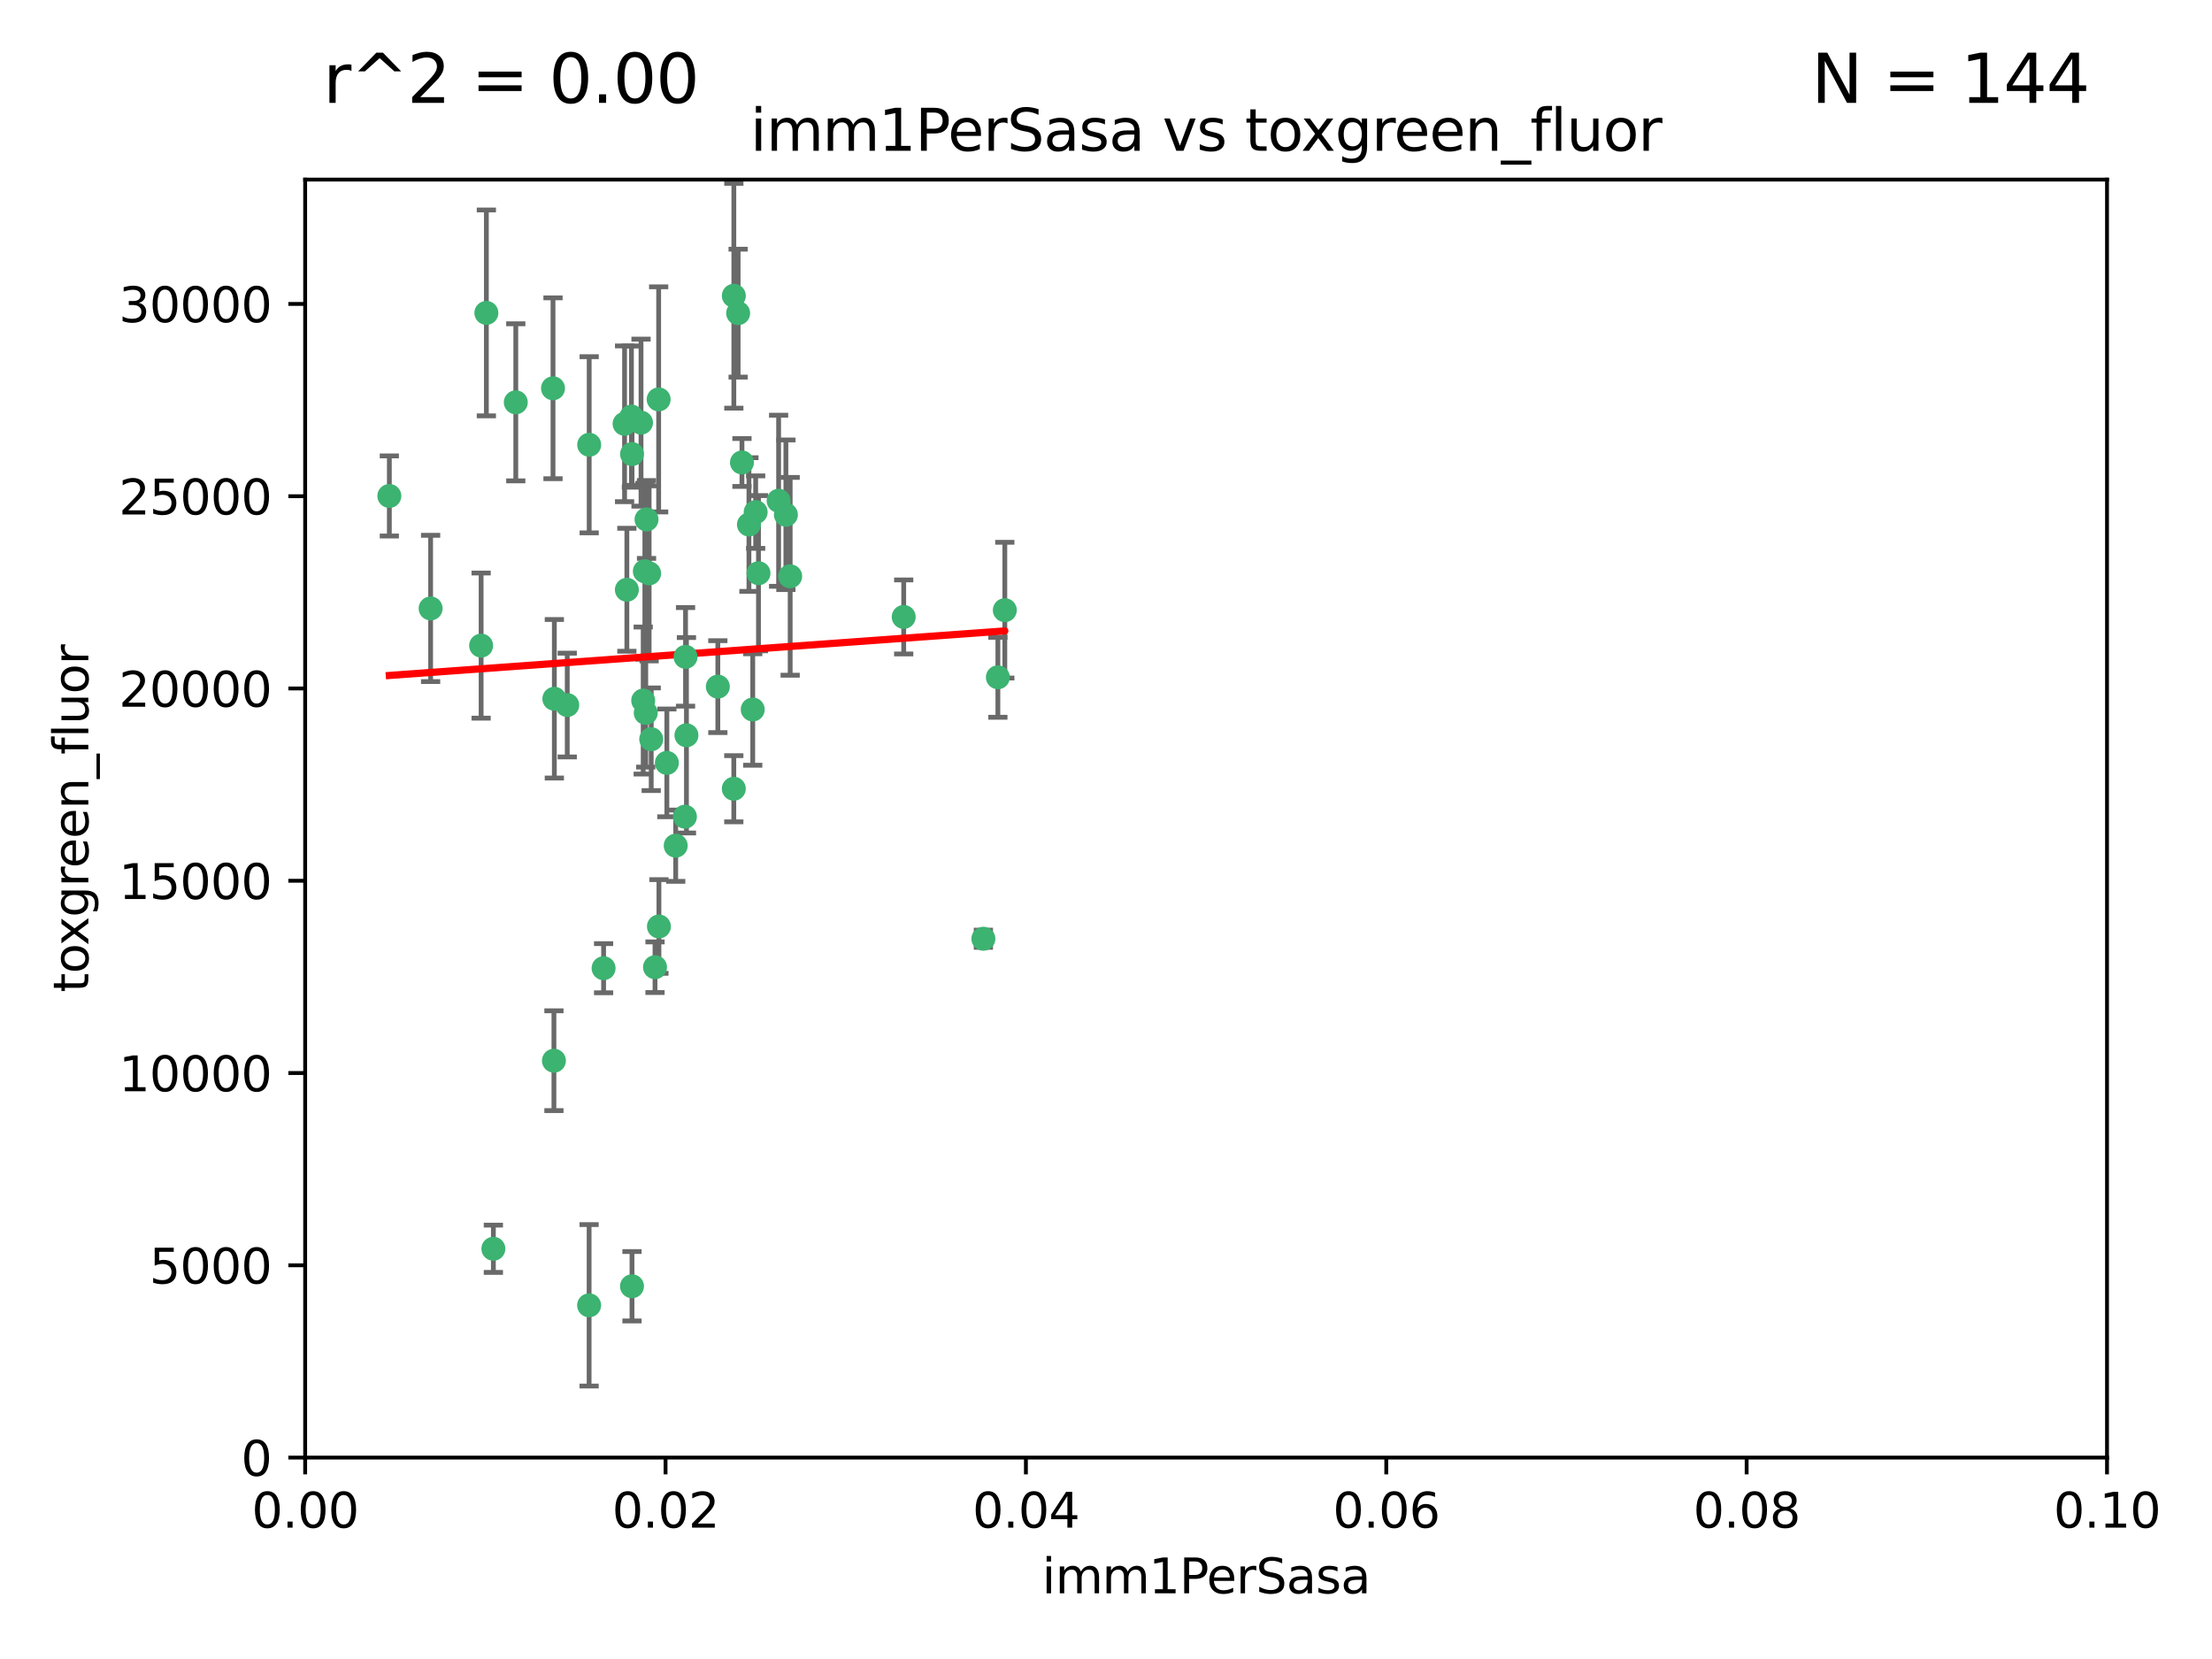 <?xml version="1.0" encoding="utf-8" standalone="no"?>
<!DOCTYPE svg PUBLIC "-//W3C//DTD SVG 1.1//EN"
  "http://www.w3.org/Graphics/SVG/1.1/DTD/svg11.dtd">
<svg xmlns:xlink="http://www.w3.org/1999/xlink" width="460.8pt" height="345.6pt" viewBox="0 0 460.8 345.6" xmlns="http://www.w3.org/2000/svg" version="1.1">
 <defs>
  <style type="text/css">*{stroke-linejoin: round; stroke-linecap: butt}</style>
 </defs>
 <g id="figure_1">
  <g id="patch_1">
   <path d="M 0 345.6 
L 460.8 345.6 
L 460.8 0 
L 0 0 
z
" style="fill: #ffffff"/>
  </g>
  <g id="axes_1">
   <g id="patch_2">
    <path d="M 63.571 303.64 
L 438.93 303.64 
L 438.93 37.411 
L 63.571 37.411 
z
" style="fill: #ffffff"/>
   </g>
   <g id="PathCollection_1">
    <defs>
     <path id="ma1005c6aa7" d="M 0 1.118 
C 0.297 1.118 0.581 1 0.791 0.791 
C 1 0.581 1.118 0.297 1.118 0 
C 1.118 -0.297 1 -0.581 0.791 -0.791 
C 0.581 -1 0.297 -1.118 0 -1.118 
C -0.297 -1.118 -0.581 -1 -0.791 -0.791 
C -1 -0.581 -1.118 -0.297 -1.118 0 
C -1.118 0.297 -1 0.581 -0.791 0.791 
C -0.581 1 -0.297 1.118 0 1.118 
z
" style="stroke: #3cb371"/>
    </defs>
    <g clip-path="url(#p6c8e6c6b0a)">
     <use xlink:href="#ma1005c6aa7" x="81.107" y="103.319" style="fill: #3cb371; stroke: #3cb371"/>
     <use xlink:href="#ma1005c6aa7" x="101.319" y="65.184" style="fill: #3cb371; stroke: #3cb371"/>
     <use xlink:href="#ma1005c6aa7" x="100.227" y="134.491" style="fill: #3cb371; stroke: #3cb371"/>
     <use xlink:href="#ma1005c6aa7" x="89.706" y="126.749" style="fill: #3cb371; stroke: #3cb371"/>
     <use xlink:href="#ma1005c6aa7" x="156.017" y="109.268" style="fill: #3cb371; stroke: #3cb371"/>
     <use xlink:href="#ma1005c6aa7" x="137.211" y="83.201" style="fill: #3cb371; stroke: #3cb371"/>
     <use xlink:href="#ma1005c6aa7" x="107.447" y="83.811" style="fill: #3cb371; stroke: #3cb371"/>
     <use xlink:href="#ma1005c6aa7" x="130.11" y="88.286" style="fill: #3cb371; stroke: #3cb371"/>
     <use xlink:href="#ma1005c6aa7" x="149.54" y="143.039" style="fill: #3cb371; stroke: #3cb371"/>
     <use xlink:href="#ma1005c6aa7" x="130.587" y="122.859" style="fill: #3cb371; stroke: #3cb371"/>
     <use xlink:href="#ma1005c6aa7" x="164.607" y="120.054" style="fill: #3cb371; stroke: #3cb371"/>
     <use xlink:href="#ma1005c6aa7" x="134.683" y="108.214" style="fill: #3cb371; stroke: #3cb371"/>
     <use xlink:href="#ma1005c6aa7" x="162.201" y="104.315" style="fill: #3cb371; stroke: #3cb371"/>
     <use xlink:href="#ma1005c6aa7" x="152.872" y="61.614" style="fill: #3cb371; stroke: #3cb371"/>
     <use xlink:href="#ma1005c6aa7" x="133.991" y="145.935" style="fill: #3cb371; stroke: #3cb371"/>
     <use xlink:href="#ma1005c6aa7" x="133.537" y="88.045" style="fill: #3cb371; stroke: #3cb371"/>
     <use xlink:href="#ma1005c6aa7" x="115.202" y="80.887" style="fill: #3cb371; stroke: #3cb371"/>
     <use xlink:href="#ma1005c6aa7" x="135.226" y="119.44" style="fill: #3cb371; stroke: #3cb371"/>
     <use xlink:href="#ma1005c6aa7" x="131.665" y="94.593" style="fill: #3cb371; stroke: #3cb371"/>
     <use xlink:href="#ma1005c6aa7" x="157.418" y="106.684" style="fill: #3cb371; stroke: #3cb371"/>
     <use xlink:href="#ma1005c6aa7" x="125.739" y="201.695" style="fill: #3cb371; stroke: #3cb371"/>
     <use xlink:href="#ma1005c6aa7" x="131.536" y="86.787" style="fill: #3cb371; stroke: #3cb371"/>
     <use xlink:href="#ma1005c6aa7" x="102.779" y="260.14" style="fill: #3cb371; stroke: #3cb371"/>
     <use xlink:href="#ma1005c6aa7" x="154.563" y="96.341" style="fill: #3cb371; stroke: #3cb371"/>
     <use xlink:href="#ma1005c6aa7" x="158.007" y="119.409" style="fill: #3cb371; stroke: #3cb371"/>
     <use xlink:href="#ma1005c6aa7" x="153.769" y="65.233" style="fill: #3cb371; stroke: #3cb371"/>
     <use xlink:href="#ma1005c6aa7" x="118.169" y="146.874" style="fill: #3cb371; stroke: #3cb371"/>
     <use xlink:href="#ma1005c6aa7" x="136.451" y="201.487" style="fill: #3cb371; stroke: #3cb371"/>
     <use xlink:href="#ma1005c6aa7" x="142.811" y="136.835" style="fill: #3cb371; stroke: #3cb371"/>
     <use xlink:href="#ma1005c6aa7" x="163.716" y="107.234" style="fill: #3cb371; stroke: #3cb371"/>
     <use xlink:href="#ma1005c6aa7" x="138.918" y="158.921" style="fill: #3cb371; stroke: #3cb371"/>
     <use xlink:href="#ma1005c6aa7" x="207.877" y="141.091" style="fill: #3cb371; stroke: #3cb371"/>
     <use xlink:href="#ma1005c6aa7" x="209.321" y="127.107" style="fill: #3cb371; stroke: #3cb371"/>
     <use xlink:href="#ma1005c6aa7" x="140.762" y="176.169" style="fill: #3cb371; stroke: #3cb371"/>
     <use xlink:href="#ma1005c6aa7" x="152.865" y="164.309" style="fill: #3cb371; stroke: #3cb371"/>
     <use xlink:href="#ma1005c6aa7" x="137.267" y="193.002" style="fill: #3cb371; stroke: #3cb371"/>
     <use xlink:href="#ma1005c6aa7" x="131.656" y="267.951" style="fill: #3cb371; stroke: #3cb371"/>
     <use xlink:href="#ma1005c6aa7" x="188.259" y="128.518" style="fill: #3cb371; stroke: #3cb371"/>
     <use xlink:href="#ma1005c6aa7" x="134.52" y="148.507" style="fill: #3cb371; stroke: #3cb371"/>
     <use xlink:href="#ma1005c6aa7" x="142.999" y="153.171" style="fill: #3cb371; stroke: #3cb371"/>
     <use xlink:href="#ma1005c6aa7" x="204.855" y="195.558" style="fill: #3cb371; stroke: #3cb371"/>
     <use xlink:href="#ma1005c6aa7" x="156.807" y="147.801" style="fill: #3cb371; stroke: #3cb371"/>
     <use xlink:href="#ma1005c6aa7" x="142.68" y="170.133" style="fill: #3cb371; stroke: #3cb371"/>
     <use xlink:href="#ma1005c6aa7" x="122.722" y="271.92" style="fill: #3cb371; stroke: #3cb371"/>
     <use xlink:href="#ma1005c6aa7" x="115.394" y="220.964" style="fill: #3cb371; stroke: #3cb371"/>
     <use xlink:href="#ma1005c6aa7" x="115.48" y="145.567" style="fill: #3cb371; stroke: #3cb371"/>
     <use xlink:href="#ma1005c6aa7" x="122.738" y="92.655" style="fill: #3cb371; stroke: #3cb371"/>
     <use xlink:href="#ma1005c6aa7" x="134.334" y="119.004" style="fill: #3cb371; stroke: #3cb371"/>
     <use xlink:href="#ma1005c6aa7" x="135.66" y="153.996" style="fill: #3cb371; stroke: #3cb371"/>
    </g>
   </g>
   <g id="matplotlib.axis_1">
    <g id="xtick_1">
     <g id="line2d_1">
      <defs>
       <path id="m9c0fabd28a" d="M 0 0 
L 0 3.5 
" style="stroke: #000000; stroke-width: 0.8"/>
      </defs>
      <g>
       <use xlink:href="#m9c0fabd28a" x="63.571" y="303.64" style="stroke: #000000; stroke-width: 0.8"/>
      </g>
     </g>
     <g id="text_1">
      <!-- 0.00 -->
      <g transform="translate(52.438 318.238)scale(0.1 -0.1)">
       <defs>
        <path id="DejaVuSans-30" d="M 2034 4250 
Q 1547 4250 1301 3770 
Q 1056 3291 1056 2328 
Q 1056 1369 1301 889 
Q 1547 409 2034 409 
Q 2525 409 2770 889 
Q 3016 1369 3016 2328 
Q 3016 3291 2770 3770 
Q 2525 4250 2034 4250 
z
M 2034 4750 
Q 2819 4750 3233 4129 
Q 3647 3509 3647 2328 
Q 3647 1150 3233 529 
Q 2819 -91 2034 -91 
Q 1250 -91 836 529 
Q 422 1150 422 2328 
Q 422 3509 836 4129 
Q 1250 4750 2034 4750 
z
" transform="scale(0.016)"/>
        <path id="DejaVuSans-2e" d="M 684 794 
L 1344 794 
L 1344 0 
L 684 0 
L 684 794 
z
" transform="scale(0.016)"/>
       </defs>
       <use xlink:href="#DejaVuSans-30"/>
       <use xlink:href="#DejaVuSans-2e" x="63.623"/>
       <use xlink:href="#DejaVuSans-30" x="95.41"/>
       <use xlink:href="#DejaVuSans-30" x="159.033"/>
      </g>
     </g>
    </g>
    <g id="xtick_2">
     <g id="line2d_2">
      <g>
       <use xlink:href="#m9c0fabd28a" x="138.643" y="303.64" style="stroke: #000000; stroke-width: 0.8"/>
      </g>
     </g>
     <g id="text_2">
      <!-- 0.02 -->
      <g transform="translate(127.51 318.238)scale(0.1 -0.1)">
       <defs>
        <path id="DejaVuSans-32" d="M 1228 531 
L 3431 531 
L 3431 0 
L 469 0 
L 469 531 
Q 828 903 1448 1529 
Q 2069 2156 2228 2338 
Q 2531 2678 2651 2914 
Q 2772 3150 2772 3378 
Q 2772 3750 2511 3984 
Q 2250 4219 1831 4219 
Q 1534 4219 1204 4116 
Q 875 4013 500 3803 
L 500 4441 
Q 881 4594 1212 4672 
Q 1544 4750 1819 4750 
Q 2544 4750 2975 4387 
Q 3406 4025 3406 3419 
Q 3406 3131 3298 2873 
Q 3191 2616 2906 2266 
Q 2828 2175 2409 1742 
Q 1991 1309 1228 531 
z
" transform="scale(0.016)"/>
       </defs>
       <use xlink:href="#DejaVuSans-30"/>
       <use xlink:href="#DejaVuSans-2e" x="63.623"/>
       <use xlink:href="#DejaVuSans-30" x="95.41"/>
       <use xlink:href="#DejaVuSans-32" x="159.033"/>
      </g>
     </g>
    </g>
    <g id="xtick_3">
     <g id="line2d_3">
      <g>
       <use xlink:href="#m9c0fabd28a" x="213.715" y="303.64" style="stroke: #000000; stroke-width: 0.8"/>
      </g>
     </g>
     <g id="text_3">
      <!-- 0.04 -->
      <g transform="translate(202.582 318.238)scale(0.1 -0.1)">
       <defs>
        <path id="DejaVuSans-34" d="M 2419 4116 
L 825 1625 
L 2419 1625 
L 2419 4116 
z
M 2253 4666 
L 3047 4666 
L 3047 1625 
L 3713 1625 
L 3713 1100 
L 3047 1100 
L 3047 0 
L 2419 0 
L 2419 1100 
L 313 1100 
L 313 1709 
L 2253 4666 
z
" transform="scale(0.016)"/>
       </defs>
       <use xlink:href="#DejaVuSans-30"/>
       <use xlink:href="#DejaVuSans-2e" x="63.623"/>
       <use xlink:href="#DejaVuSans-30" x="95.41"/>
       <use xlink:href="#DejaVuSans-34" x="159.033"/>
      </g>
     </g>
    </g>
    <g id="xtick_4">
     <g id="line2d_4">
      <g>
       <use xlink:href="#m9c0fabd28a" x="288.786" y="303.64" style="stroke: #000000; stroke-width: 0.8"/>
      </g>
     </g>
     <g id="text_4">
      <!-- 0.06 -->
      <g transform="translate(277.654 318.238)scale(0.1 -0.1)">
       <defs>
        <path id="DejaVuSans-36" d="M 2113 2584 
Q 1688 2584 1439 2293 
Q 1191 2003 1191 1497 
Q 1191 994 1439 701 
Q 1688 409 2113 409 
Q 2538 409 2786 701 
Q 3034 994 3034 1497 
Q 3034 2003 2786 2293 
Q 2538 2584 2113 2584 
z
M 3366 4563 
L 3366 3988 
Q 3128 4100 2886 4159 
Q 2644 4219 2406 4219 
Q 1781 4219 1451 3797 
Q 1122 3375 1075 2522 
Q 1259 2794 1537 2939 
Q 1816 3084 2150 3084 
Q 2853 3084 3261 2657 
Q 3669 2231 3669 1497 
Q 3669 778 3244 343 
Q 2819 -91 2113 -91 
Q 1303 -91 875 529 
Q 447 1150 447 2328 
Q 447 3434 972 4092 
Q 1497 4750 2381 4750 
Q 2619 4750 2861 4703 
Q 3103 4656 3366 4563 
z
" transform="scale(0.016)"/>
       </defs>
       <use xlink:href="#DejaVuSans-30"/>
       <use xlink:href="#DejaVuSans-2e" x="63.623"/>
       <use xlink:href="#DejaVuSans-30" x="95.41"/>
       <use xlink:href="#DejaVuSans-36" x="159.033"/>
      </g>
     </g>
    </g>
    <g id="xtick_5">
     <g id="line2d_5">
      <g>
       <use xlink:href="#m9c0fabd28a" x="363.858" y="303.64" style="stroke: #000000; stroke-width: 0.8"/>
      </g>
     </g>
     <g id="text_5">
      <!-- 0.08 -->
      <g transform="translate(352.725 318.238)scale(0.1 -0.1)">
       <defs>
        <path id="DejaVuSans-38" d="M 2034 2216 
Q 1584 2216 1326 1975 
Q 1069 1734 1069 1313 
Q 1069 891 1326 650 
Q 1584 409 2034 409 
Q 2484 409 2743 651 
Q 3003 894 3003 1313 
Q 3003 1734 2745 1975 
Q 2488 2216 2034 2216 
z
M 1403 2484 
Q 997 2584 770 2862 
Q 544 3141 544 3541 
Q 544 4100 942 4425 
Q 1341 4750 2034 4750 
Q 2731 4750 3128 4425 
Q 3525 4100 3525 3541 
Q 3525 3141 3298 2862 
Q 3072 2584 2669 2484 
Q 3125 2378 3379 2068 
Q 3634 1759 3634 1313 
Q 3634 634 3220 271 
Q 2806 -91 2034 -91 
Q 1263 -91 848 271 
Q 434 634 434 1313 
Q 434 1759 690 2068 
Q 947 2378 1403 2484 
z
M 1172 3481 
Q 1172 3119 1398 2916 
Q 1625 2713 2034 2713 
Q 2441 2713 2670 2916 
Q 2900 3119 2900 3481 
Q 2900 3844 2670 4047 
Q 2441 4250 2034 4250 
Q 1625 4250 1398 4047 
Q 1172 3844 1172 3481 
z
" transform="scale(0.016)"/>
       </defs>
       <use xlink:href="#DejaVuSans-30"/>
       <use xlink:href="#DejaVuSans-2e" x="63.623"/>
       <use xlink:href="#DejaVuSans-30" x="95.41"/>
       <use xlink:href="#DejaVuSans-38" x="159.033"/>
      </g>
     </g>
    </g>
    <g id="xtick_6">
     <g id="line2d_6">
      <g>
       <use xlink:href="#m9c0fabd28a" x="438.93" y="303.64" style="stroke: #000000; stroke-width: 0.8"/>
      </g>
     </g>
     <g id="text_6">
      <!-- 0.10 -->
      <g transform="translate(427.797 318.238)scale(0.1 -0.1)">
       <defs>
        <path id="DejaVuSans-31" d="M 794 531 
L 1825 531 
L 1825 4091 
L 703 3866 
L 703 4441 
L 1819 4666 
L 2450 4666 
L 2450 531 
L 3481 531 
L 3481 0 
L 794 0 
L 794 531 
z
" transform="scale(0.016)"/>
       </defs>
       <use xlink:href="#DejaVuSans-30"/>
       <use xlink:href="#DejaVuSans-2e" x="63.623"/>
       <use xlink:href="#DejaVuSans-31" x="95.41"/>
       <use xlink:href="#DejaVuSans-30" x="159.033"/>
      </g>
     </g>
    </g>
    <g id="text_7">
     <!-- imm1PerSasa -->
     <g transform="translate(217.067 331.917)scale(0.1 -0.1)">
      <defs>
       <path id="DejaVuSans-69" d="M 603 3500 
L 1178 3500 
L 1178 0 
L 603 0 
L 603 3500 
z
M 603 4863 
L 1178 4863 
L 1178 4134 
L 603 4134 
L 603 4863 
z
" transform="scale(0.016)"/>
       <path id="DejaVuSans-6d" d="M 3328 2828 
Q 3544 3216 3844 3400 
Q 4144 3584 4550 3584 
Q 5097 3584 5394 3201 
Q 5691 2819 5691 2113 
L 5691 0 
L 5113 0 
L 5113 2094 
Q 5113 2597 4934 2840 
Q 4756 3084 4391 3084 
Q 3944 3084 3684 2787 
Q 3425 2491 3425 1978 
L 3425 0 
L 2847 0 
L 2847 2094 
Q 2847 2600 2669 2842 
Q 2491 3084 2119 3084 
Q 1678 3084 1418 2786 
Q 1159 2488 1159 1978 
L 1159 0 
L 581 0 
L 581 3500 
L 1159 3500 
L 1159 2956 
Q 1356 3278 1631 3431 
Q 1906 3584 2284 3584 
Q 2666 3584 2933 3390 
Q 3200 3197 3328 2828 
z
" transform="scale(0.016)"/>
       <path id="DejaVuSans-50" d="M 1259 4147 
L 1259 2394 
L 2053 2394 
Q 2494 2394 2734 2622 
Q 2975 2850 2975 3272 
Q 2975 3691 2734 3919 
Q 2494 4147 2053 4147 
L 1259 4147 
z
M 628 4666 
L 2053 4666 
Q 2838 4666 3239 4311 
Q 3641 3956 3641 3272 
Q 3641 2581 3239 2228 
Q 2838 1875 2053 1875 
L 1259 1875 
L 1259 0 
L 628 0 
L 628 4666 
z
" transform="scale(0.016)"/>
       <path id="DejaVuSans-65" d="M 3597 1894 
L 3597 1613 
L 953 1613 
Q 991 1019 1311 708 
Q 1631 397 2203 397 
Q 2534 397 2845 478 
Q 3156 559 3463 722 
L 3463 178 
Q 3153 47 2828 -22 
Q 2503 -91 2169 -91 
Q 1331 -91 842 396 
Q 353 884 353 1716 
Q 353 2575 817 3079 
Q 1281 3584 2069 3584 
Q 2775 3584 3186 3129 
Q 3597 2675 3597 1894 
z
M 3022 2063 
Q 3016 2534 2758 2815 
Q 2500 3097 2075 3097 
Q 1594 3097 1305 2825 
Q 1016 2553 972 2059 
L 3022 2063 
z
" transform="scale(0.016)"/>
       <path id="DejaVuSans-72" d="M 2631 2963 
Q 2534 3019 2420 3045 
Q 2306 3072 2169 3072 
Q 1681 3072 1420 2755 
Q 1159 2438 1159 1844 
L 1159 0 
L 581 0 
L 581 3500 
L 1159 3500 
L 1159 2956 
Q 1341 3275 1631 3429 
Q 1922 3584 2338 3584 
Q 2397 3584 2469 3576 
Q 2541 3569 2628 3553 
L 2631 2963 
z
" transform="scale(0.016)"/>
       <path id="DejaVuSans-53" d="M 3425 4513 
L 3425 3897 
Q 3066 4069 2747 4153 
Q 2428 4238 2131 4238 
Q 1616 4238 1336 4038 
Q 1056 3838 1056 3469 
Q 1056 3159 1242 3001 
Q 1428 2844 1947 2747 
L 2328 2669 
Q 3034 2534 3370 2195 
Q 3706 1856 3706 1288 
Q 3706 609 3251 259 
Q 2797 -91 1919 -91 
Q 1588 -91 1214 -16 
Q 841 59 441 206 
L 441 856 
Q 825 641 1194 531 
Q 1563 422 1919 422 
Q 2459 422 2753 634 
Q 3047 847 3047 1241 
Q 3047 1584 2836 1778 
Q 2625 1972 2144 2069 
L 1759 2144 
Q 1053 2284 737 2584 
Q 422 2884 422 3419 
Q 422 4038 858 4394 
Q 1294 4750 2059 4750 
Q 2388 4750 2728 4690 
Q 3069 4631 3425 4513 
z
" transform="scale(0.016)"/>
       <path id="DejaVuSans-61" d="M 2194 1759 
Q 1497 1759 1228 1600 
Q 959 1441 959 1056 
Q 959 750 1161 570 
Q 1363 391 1709 391 
Q 2188 391 2477 730 
Q 2766 1069 2766 1631 
L 2766 1759 
L 2194 1759 
z
M 3341 1997 
L 3341 0 
L 2766 0 
L 2766 531 
Q 2569 213 2275 61 
Q 1981 -91 1556 -91 
Q 1019 -91 701 211 
Q 384 513 384 1019 
Q 384 1609 779 1909 
Q 1175 2209 1959 2209 
L 2766 2209 
L 2766 2266 
Q 2766 2663 2505 2880 
Q 2244 3097 1772 3097 
Q 1472 3097 1187 3025 
Q 903 2953 641 2809 
L 641 3341 
Q 956 3463 1253 3523 
Q 1550 3584 1831 3584 
Q 2591 3584 2966 3190 
Q 3341 2797 3341 1997 
z
" transform="scale(0.016)"/>
       <path id="DejaVuSans-73" d="M 2834 3397 
L 2834 2853 
Q 2591 2978 2328 3040 
Q 2066 3103 1784 3103 
Q 1356 3103 1142 2972 
Q 928 2841 928 2578 
Q 928 2378 1081 2264 
Q 1234 2150 1697 2047 
L 1894 2003 
Q 2506 1872 2764 1633 
Q 3022 1394 3022 966 
Q 3022 478 2636 193 
Q 2250 -91 1575 -91 
Q 1294 -91 989 -36 
Q 684 19 347 128 
L 347 722 
Q 666 556 975 473 
Q 1284 391 1588 391 
Q 1994 391 2212 530 
Q 2431 669 2431 922 
Q 2431 1156 2273 1281 
Q 2116 1406 1581 1522 
L 1381 1569 
Q 847 1681 609 1914 
Q 372 2147 372 2553 
Q 372 3047 722 3315 
Q 1072 3584 1716 3584 
Q 2034 3584 2315 3537 
Q 2597 3491 2834 3397 
z
" transform="scale(0.016)"/>
      </defs>
      <use xlink:href="#DejaVuSans-69"/>
      <use xlink:href="#DejaVuSans-6d" x="27.783"/>
      <use xlink:href="#DejaVuSans-6d" x="125.195"/>
      <use xlink:href="#DejaVuSans-31" x="222.607"/>
      <use xlink:href="#DejaVuSans-50" x="286.23"/>
      <use xlink:href="#DejaVuSans-65" x="342.908"/>
      <use xlink:href="#DejaVuSans-72" x="404.432"/>
      <use xlink:href="#DejaVuSans-53" x="445.545"/>
      <use xlink:href="#DejaVuSans-61" x="509.021"/>
      <use xlink:href="#DejaVuSans-73" x="570.301"/>
      <use xlink:href="#DejaVuSans-61" x="622.4"/>
     </g>
    </g>
   </g>
   <g id="matplotlib.axis_2">
    <g id="ytick_1">
     <g id="line2d_7">
      <defs>
       <path id="m3f81f004b2" d="M 0 0 
L -3.5 0 
" style="stroke: #000000; stroke-width: 0.8"/>
      </defs>
      <g>
       <use xlink:href="#m3f81f004b2" x="63.571" y="303.64" style="stroke: #000000; stroke-width: 0.8"/>
      </g>
     </g>
     <g id="text_8">
      <!-- 0 -->
      <g transform="translate(50.209 307.439)scale(0.1 -0.1)">
       <use xlink:href="#DejaVuSans-30"/>
      </g>
     </g>
    </g>
    <g id="ytick_2">
     <g id="line2d_8">
      <g>
       <use xlink:href="#m3f81f004b2" x="63.571" y="263.586" style="stroke: #000000; stroke-width: 0.8"/>
      </g>
     </g>
     <g id="text_9">
      <!-- 5000 -->
      <g transform="translate(31.121 267.385)scale(0.1 -0.1)">
       <defs>
        <path id="DejaVuSans-35" d="M 691 4666 
L 3169 4666 
L 3169 4134 
L 1269 4134 
L 1269 2991 
Q 1406 3038 1543 3061 
Q 1681 3084 1819 3084 
Q 2600 3084 3056 2656 
Q 3513 2228 3513 1497 
Q 3513 744 3044 326 
Q 2575 -91 1722 -91 
Q 1428 -91 1123 -41 
Q 819 9 494 109 
L 494 744 
Q 775 591 1075 516 
Q 1375 441 1709 441 
Q 2250 441 2565 725 
Q 2881 1009 2881 1497 
Q 2881 1984 2565 2268 
Q 2250 2553 1709 2553 
Q 1456 2553 1204 2497 
Q 953 2441 691 2322 
L 691 4666 
z
" transform="scale(0.016)"/>
       </defs>
       <use xlink:href="#DejaVuSans-35"/>
       <use xlink:href="#DejaVuSans-30" x="63.623"/>
       <use xlink:href="#DejaVuSans-30" x="127.246"/>
       <use xlink:href="#DejaVuSans-30" x="190.869"/>
      </g>
     </g>
    </g>
    <g id="ytick_3">
     <g id="line2d_9">
      <g>
       <use xlink:href="#m3f81f004b2" x="63.571" y="223.532" style="stroke: #000000; stroke-width: 0.8"/>
      </g>
     </g>
     <g id="text_10">
      <!-- 10000 -->
      <g transform="translate(24.759 227.331)scale(0.1 -0.1)">
       <use xlink:href="#DejaVuSans-31"/>
       <use xlink:href="#DejaVuSans-30" x="63.623"/>
       <use xlink:href="#DejaVuSans-30" x="127.246"/>
       <use xlink:href="#DejaVuSans-30" x="190.869"/>
       <use xlink:href="#DejaVuSans-30" x="254.492"/>
      </g>
     </g>
    </g>
    <g id="ytick_4">
     <g id="line2d_10">
      <g>
       <use xlink:href="#m3f81f004b2" x="63.571" y="183.478" style="stroke: #000000; stroke-width: 0.8"/>
      </g>
     </g>
     <g id="text_11">
      <!-- 15000 -->
      <g transform="translate(24.759 187.278)scale(0.1 -0.1)">
       <use xlink:href="#DejaVuSans-31"/>
       <use xlink:href="#DejaVuSans-35" x="63.623"/>
       <use xlink:href="#DejaVuSans-30" x="127.246"/>
       <use xlink:href="#DejaVuSans-30" x="190.869"/>
       <use xlink:href="#DejaVuSans-30" x="254.492"/>
      </g>
     </g>
    </g>
    <g id="ytick_5">
     <g id="line2d_11">
      <g>
       <use xlink:href="#m3f81f004b2" x="63.571" y="143.424" style="stroke: #000000; stroke-width: 0.8"/>
      </g>
     </g>
     <g id="text_12">
      <!-- 20000 -->
      <g transform="translate(24.759 147.224)scale(0.1 -0.1)">
       <use xlink:href="#DejaVuSans-32"/>
       <use xlink:href="#DejaVuSans-30" x="63.623"/>
       <use xlink:href="#DejaVuSans-30" x="127.246"/>
       <use xlink:href="#DejaVuSans-30" x="190.869"/>
       <use xlink:href="#DejaVuSans-30" x="254.492"/>
      </g>
     </g>
    </g>
    <g id="ytick_6">
     <g id="line2d_12">
      <g>
       <use xlink:href="#m3f81f004b2" x="63.571" y="103.371" style="stroke: #000000; stroke-width: 0.8"/>
      </g>
     </g>
     <g id="text_13">
      <!-- 25000 -->
      <g transform="translate(24.759 107.17)scale(0.1 -0.1)">
       <use xlink:href="#DejaVuSans-32"/>
       <use xlink:href="#DejaVuSans-35" x="63.623"/>
       <use xlink:href="#DejaVuSans-30" x="127.246"/>
       <use xlink:href="#DejaVuSans-30" x="190.869"/>
       <use xlink:href="#DejaVuSans-30" x="254.492"/>
      </g>
     </g>
    </g>
    <g id="ytick_7">
     <g id="line2d_13">
      <g>
       <use xlink:href="#m3f81f004b2" x="63.571" y="63.317" style="stroke: #000000; stroke-width: 0.8"/>
      </g>
     </g>
     <g id="text_14">
      <!-- 30000 -->
      <g transform="translate(24.759 67.116)scale(0.1 -0.1)">
       <defs>
        <path id="DejaVuSans-33" d="M 2597 2516 
Q 3050 2419 3304 2112 
Q 3559 1806 3559 1356 
Q 3559 666 3084 287 
Q 2609 -91 1734 -91 
Q 1441 -91 1130 -33 
Q 819 25 488 141 
L 488 750 
Q 750 597 1062 519 
Q 1375 441 1716 441 
Q 2309 441 2620 675 
Q 2931 909 2931 1356 
Q 2931 1769 2642 2001 
Q 2353 2234 1838 2234 
L 1294 2234 
L 1294 2753 
L 1863 2753 
Q 2328 2753 2575 2939 
Q 2822 3125 2822 3475 
Q 2822 3834 2567 4026 
Q 2313 4219 1838 4219 
Q 1578 4219 1281 4162 
Q 984 4106 628 3988 
L 628 4550 
Q 988 4650 1302 4700 
Q 1616 4750 1894 4750 
Q 2613 4750 3031 4423 
Q 3450 4097 3450 3541 
Q 3450 3153 3228 2886 
Q 3006 2619 2597 2516 
z
" transform="scale(0.016)"/>
       </defs>
       <use xlink:href="#DejaVuSans-33"/>
       <use xlink:href="#DejaVuSans-30" x="63.623"/>
       <use xlink:href="#DejaVuSans-30" x="127.246"/>
       <use xlink:href="#DejaVuSans-30" x="190.869"/>
       <use xlink:href="#DejaVuSans-30" x="254.492"/>
      </g>
     </g>
    </g>
    <g id="text_15">
     <!-- toxgreen_fluor -->
     <g transform="translate(18.401 206.72)rotate(-90)scale(0.1 -0.1)">
      <defs>
       <path id="DejaVuSans-74" d="M 1172 4494 
L 1172 3500 
L 2356 3500 
L 2356 3053 
L 1172 3053 
L 1172 1153 
Q 1172 725 1289 603 
Q 1406 481 1766 481 
L 2356 481 
L 2356 0 
L 1766 0 
Q 1100 0 847 248 
Q 594 497 594 1153 
L 594 3053 
L 172 3053 
L 172 3500 
L 594 3500 
L 594 4494 
L 1172 4494 
z
" transform="scale(0.016)"/>
       <path id="DejaVuSans-6f" d="M 1959 3097 
Q 1497 3097 1228 2736 
Q 959 2375 959 1747 
Q 959 1119 1226 758 
Q 1494 397 1959 397 
Q 2419 397 2687 759 
Q 2956 1122 2956 1747 
Q 2956 2369 2687 2733 
Q 2419 3097 1959 3097 
z
M 1959 3584 
Q 2709 3584 3137 3096 
Q 3566 2609 3566 1747 
Q 3566 888 3137 398 
Q 2709 -91 1959 -91 
Q 1206 -91 779 398 
Q 353 888 353 1747 
Q 353 2609 779 3096 
Q 1206 3584 1959 3584 
z
" transform="scale(0.016)"/>
       <path id="DejaVuSans-78" d="M 3513 3500 
L 2247 1797 
L 3578 0 
L 2900 0 
L 1881 1375 
L 863 0 
L 184 0 
L 1544 1831 
L 300 3500 
L 978 3500 
L 1906 2253 
L 2834 3500 
L 3513 3500 
z
" transform="scale(0.016)"/>
       <path id="DejaVuSans-67" d="M 2906 1791 
Q 2906 2416 2648 2759 
Q 2391 3103 1925 3103 
Q 1463 3103 1205 2759 
Q 947 2416 947 1791 
Q 947 1169 1205 825 
Q 1463 481 1925 481 
Q 2391 481 2648 825 
Q 2906 1169 2906 1791 
z
M 3481 434 
Q 3481 -459 3084 -895 
Q 2688 -1331 1869 -1331 
Q 1566 -1331 1297 -1286 
Q 1028 -1241 775 -1147 
L 775 -588 
Q 1028 -725 1275 -790 
Q 1522 -856 1778 -856 
Q 2344 -856 2625 -561 
Q 2906 -266 2906 331 
L 2906 616 
Q 2728 306 2450 153 
Q 2172 0 1784 0 
Q 1141 0 747 490 
Q 353 981 353 1791 
Q 353 2603 747 3093 
Q 1141 3584 1784 3584 
Q 2172 3584 2450 3431 
Q 2728 3278 2906 2969 
L 2906 3500 
L 3481 3500 
L 3481 434 
z
" transform="scale(0.016)"/>
       <path id="DejaVuSans-6e" d="M 3513 2113 
L 3513 0 
L 2938 0 
L 2938 2094 
Q 2938 2591 2744 2837 
Q 2550 3084 2163 3084 
Q 1697 3084 1428 2787 
Q 1159 2491 1159 1978 
L 1159 0 
L 581 0 
L 581 3500 
L 1159 3500 
L 1159 2956 
Q 1366 3272 1645 3428 
Q 1925 3584 2291 3584 
Q 2894 3584 3203 3211 
Q 3513 2838 3513 2113 
z
" transform="scale(0.016)"/>
       <path id="DejaVuSans-5f" d="M 3263 -1063 
L 3263 -1509 
L -63 -1509 
L -63 -1063 
L 3263 -1063 
z
" transform="scale(0.016)"/>
       <path id="DejaVuSans-66" d="M 2375 4863 
L 2375 4384 
L 1825 4384 
Q 1516 4384 1395 4259 
Q 1275 4134 1275 3809 
L 1275 3500 
L 2222 3500 
L 2222 3053 
L 1275 3053 
L 1275 0 
L 697 0 
L 697 3053 
L 147 3053 
L 147 3500 
L 697 3500 
L 697 3744 
Q 697 4328 969 4595 
Q 1241 4863 1831 4863 
L 2375 4863 
z
" transform="scale(0.016)"/>
       <path id="DejaVuSans-6c" d="M 603 4863 
L 1178 4863 
L 1178 0 
L 603 0 
L 603 4863 
z
" transform="scale(0.016)"/>
       <path id="DejaVuSans-75" d="M 544 1381 
L 544 3500 
L 1119 3500 
L 1119 1403 
Q 1119 906 1312 657 
Q 1506 409 1894 409 
Q 2359 409 2629 706 
Q 2900 1003 2900 1516 
L 2900 3500 
L 3475 3500 
L 3475 0 
L 2900 0 
L 2900 538 
Q 2691 219 2414 64 
Q 2138 -91 1772 -91 
Q 1169 -91 856 284 
Q 544 659 544 1381 
z
M 1991 3584 
L 1991 3584 
z
" transform="scale(0.016)"/>
      </defs>
      <use xlink:href="#DejaVuSans-74"/>
      <use xlink:href="#DejaVuSans-6f" x="39.209"/>
      <use xlink:href="#DejaVuSans-78" x="97.266"/>
      <use xlink:href="#DejaVuSans-67" x="156.445"/>
      <use xlink:href="#DejaVuSans-72" x="219.922"/>
      <use xlink:href="#DejaVuSans-65" x="258.785"/>
      <use xlink:href="#DejaVuSans-65" x="320.309"/>
      <use xlink:href="#DejaVuSans-6e" x="381.832"/>
      <use xlink:href="#DejaVuSans-5f" x="445.211"/>
      <use xlink:href="#DejaVuSans-66" x="495.211"/>
      <use xlink:href="#DejaVuSans-6c" x="530.416"/>
      <use xlink:href="#DejaVuSans-75" x="558.199"/>
      <use xlink:href="#DejaVuSans-6f" x="621.578"/>
      <use xlink:href="#DejaVuSans-72" x="682.76"/>
     </g>
    </g>
   </g>
   <g id="LineCollection_1">
    <path d="M 81.107 111.662 
L 81.107 94.976 
" clip-path="url(#p6c8e6c6b0a)" style="fill: none; stroke: #696969"/>
    <path d="M 101.319 86.629 
L 101.319 43.739 
" clip-path="url(#p6c8e6c6b0a)" style="fill: none; stroke: #696969"/>
    <path d="M 100.227 149.606 
L 100.227 119.375 
" clip-path="url(#p6c8e6c6b0a)" style="fill: none; stroke: #696969"/>
    <path d="M 89.706 141.983 
L 89.706 111.515 
" clip-path="url(#p6c8e6c6b0a)" style="fill: none; stroke: #696969"/>
    <path d="M 156.017 123.191 
L 156.017 95.346 
" clip-path="url(#p6c8e6c6b0a)" style="fill: none; stroke: #696969"/>
    <path d="M 137.211 106.648 
L 137.211 59.753 
" clip-path="url(#p6c8e6c6b0a)" style="fill: none; stroke: #696969"/>
    <path d="M 107.447 100.173 
L 107.447 67.45 
" clip-path="url(#p6c8e6c6b0a)" style="fill: none; stroke: #696969"/>
    <path d="M 130.11 104.51 
L 130.11 72.063 
" clip-path="url(#p6c8e6c6b0a)" style="fill: none; stroke: #696969"/>
    <path d="M 149.54 152.61 
L 149.54 133.468 
" clip-path="url(#p6c8e6c6b0a)" style="fill: none; stroke: #696969"/>
    <path d="M 130.587 135.667 
L 130.587 110.051 
" clip-path="url(#p6c8e6c6b0a)" style="fill: none; stroke: #696969"/>
    <path d="M 164.607 140.659 
L 164.607 99.45 
" clip-path="url(#p6c8e6c6b0a)" style="fill: none; stroke: #696969"/>
    <path d="M 134.683 116.326 
L 134.683 100.101 
" clip-path="url(#p6c8e6c6b0a)" style="fill: none; stroke: #696969"/>
    <path d="M 162.201 122.133 
L 162.201 86.497 
" clip-path="url(#p6c8e6c6b0a)" style="fill: none; stroke: #696969"/>
    <path d="M 152.872 85.029 
L 152.872 38.199 
" clip-path="url(#p6c8e6c6b0a)" style="fill: none; stroke: #696969"/>
    <path d="M 133.991 161.248 
L 133.991 130.622 
" clip-path="url(#p6c8e6c6b0a)" style="fill: none; stroke: #696969"/>
    <path d="M 133.537 105.444 
L 133.537 70.646 
" clip-path="url(#p6c8e6c6b0a)" style="fill: none; stroke: #696969"/>
    <path d="M 115.202 99.727 
L 115.202 62.047 
" clip-path="url(#p6c8e6c6b0a)" style="fill: none; stroke: #696969"/>
    <path d="M 135.226 137.675 
L 135.226 101.206 
" clip-path="url(#p6c8e6c6b0a)" style="fill: none; stroke: #696969"/>
    <path d="M 131.665 101.108 
L 131.665 88.078 
" clip-path="url(#p6c8e6c6b0a)" style="fill: none; stroke: #696969"/>
    <path d="M 157.418 114.235 
L 157.418 99.134 
" clip-path="url(#p6c8e6c6b0a)" style="fill: none; stroke: #696969"/>
    <path d="M 125.739 206.809 
L 125.739 196.58 
" clip-path="url(#p6c8e6c6b0a)" style="fill: none; stroke: #696969"/>
    <path d="M 131.536 101.495 
L 131.536 72.08 
" clip-path="url(#p6c8e6c6b0a)" style="fill: none; stroke: #696969"/>
    <path d="M 102.779 265.065 
L 102.779 255.214 
" clip-path="url(#p6c8e6c6b0a)" style="fill: none; stroke: #696969"/>
    <path d="M 154.563 101.329 
L 154.563 91.353 
" clip-path="url(#p6c8e6c6b0a)" style="fill: none; stroke: #696969"/>
    <path d="M 158.007 135.574 
L 158.007 103.243 
" clip-path="url(#p6c8e6c6b0a)" style="fill: none; stroke: #696969"/>
    <path d="M 153.769 78.556 
L 153.769 51.911 
" clip-path="url(#p6c8e6c6b0a)" style="fill: none; stroke: #696969"/>
    <path d="M 118.169 157.684 
L 118.169 136.065 
" clip-path="url(#p6c8e6c6b0a)" style="fill: none; stroke: #696969"/>
    <path d="M 136.451 206.761 
L 136.451 196.213 
" clip-path="url(#p6c8e6c6b0a)" style="fill: none; stroke: #696969"/>
    <path d="M 142.811 147.104 
L 142.811 126.566 
" clip-path="url(#p6c8e6c6b0a)" style="fill: none; stroke: #696969"/>
    <path d="M 163.716 122.819 
L 163.716 91.649 
" clip-path="url(#p6c8e6c6b0a)" style="fill: none; stroke: #696969"/>
    <path d="M 138.918 170.147 
L 138.918 147.694 
" clip-path="url(#p6c8e6c6b0a)" style="fill: none; stroke: #696969"/>
    <path d="M 207.877 149.421 
L 207.877 132.76 
" clip-path="url(#p6c8e6c6b0a)" style="fill: none; stroke: #696969"/>
    <path d="M 209.321 141.248 
L 209.321 112.967 
" clip-path="url(#p6c8e6c6b0a)" style="fill: none; stroke: #696969"/>
    <path d="M 140.762 183.597 
L 140.762 168.741 
" clip-path="url(#p6c8e6c6b0a)" style="fill: none; stroke: #696969"/>
    <path d="M 152.865 171.2 
L 152.865 157.418 
" clip-path="url(#p6c8e6c6b0a)" style="fill: none; stroke: #696969"/>
    <path d="M 137.267 202.754 
L 137.267 183.249 
" clip-path="url(#p6c8e6c6b0a)" style="fill: none; stroke: #696969"/>
    <path d="M 131.656 275.179 
L 131.656 260.723 
" clip-path="url(#p6c8e6c6b0a)" style="fill: none; stroke: #696969"/>
    <path d="M 188.259 136.228 
L 188.259 120.808 
" clip-path="url(#p6c8e6c6b0a)" style="fill: none; stroke: #696969"/>
    <path d="M 134.52 159.798 
L 134.52 137.216 
" clip-path="url(#p6c8e6c6b0a)" style="fill: none; stroke: #696969"/>
    <path d="M 142.999 173.526 
L 142.999 132.815 
" clip-path="url(#p6c8e6c6b0a)" style="fill: none; stroke: #696969"/>
    <path d="M 204.855 197.349 
L 204.855 193.767 
" clip-path="url(#p6c8e6c6b0a)" style="fill: none; stroke: #696969"/>
    <path d="M 156.807 159.413 
L 156.807 136.19 
" clip-path="url(#p6c8e6c6b0a)" style="fill: none; stroke: #696969"/>
    <path d="M 142.68 170.88 
L 142.68 169.387 
" clip-path="url(#p6c8e6c6b0a)" style="fill: none; stroke: #696969"/>
    <path d="M 122.722 288.737 
L 122.722 255.103 
" clip-path="url(#p6c8e6c6b0a)" style="fill: none; stroke: #696969"/>
    <path d="M 115.394 231.359 
L 115.394 210.569 
" clip-path="url(#p6c8e6c6b0a)" style="fill: none; stroke: #696969"/>
    <path d="M 115.48 162.081 
L 115.48 129.053 
" clip-path="url(#p6c8e6c6b0a)" style="fill: none; stroke: #696969"/>
    <path d="M 122.738 111.003 
L 122.738 74.306 
" clip-path="url(#p6c8e6c6b0a)" style="fill: none; stroke: #696969"/>
    <path d="M 134.334 137.321 
L 134.334 100.688 
" clip-path="url(#p6c8e6c6b0a)" style="fill: none; stroke: #696969"/>
    <path d="M 135.66 164.686 
L 135.66 143.305 
" clip-path="url(#p6c8e6c6b0a)" style="fill: none; stroke: #696969"/>
   </g>
   <g id="line2d_14">
    <defs>
     <path id="mdd98a915f2" d="M 2 0 
L -2 -0 
" style="stroke: #696969"/>
    </defs>
    <g clip-path="url(#p6c8e6c6b0a)">
     <use xlink:href="#mdd98a915f2" x="81.107" y="111.662" style="fill: #696969; stroke: #696969"/>
     <use xlink:href="#mdd98a915f2" x="101.319" y="86.629" style="fill: #696969; stroke: #696969"/>
     <use xlink:href="#mdd98a915f2" x="100.227" y="149.606" style="fill: #696969; stroke: #696969"/>
     <use xlink:href="#mdd98a915f2" x="89.706" y="141.983" style="fill: #696969; stroke: #696969"/>
     <use xlink:href="#mdd98a915f2" x="156.017" y="123.191" style="fill: #696969; stroke: #696969"/>
     <use xlink:href="#mdd98a915f2" x="137.211" y="106.648" style="fill: #696969; stroke: #696969"/>
     <use xlink:href="#mdd98a915f2" x="107.447" y="100.173" style="fill: #696969; stroke: #696969"/>
     <use xlink:href="#mdd98a915f2" x="130.11" y="104.51" style="fill: #696969; stroke: #696969"/>
     <use xlink:href="#mdd98a915f2" x="149.54" y="152.61" style="fill: #696969; stroke: #696969"/>
     <use xlink:href="#mdd98a915f2" x="130.587" y="135.667" style="fill: #696969; stroke: #696969"/>
     <use xlink:href="#mdd98a915f2" x="164.607" y="140.659" style="fill: #696969; stroke: #696969"/>
     <use xlink:href="#mdd98a915f2" x="134.683" y="116.326" style="fill: #696969; stroke: #696969"/>
     <use xlink:href="#mdd98a915f2" x="162.201" y="122.133" style="fill: #696969; stroke: #696969"/>
     <use xlink:href="#mdd98a915f2" x="152.872" y="85.029" style="fill: #696969; stroke: #696969"/>
     <use xlink:href="#mdd98a915f2" x="133.991" y="161.248" style="fill: #696969; stroke: #696969"/>
     <use xlink:href="#mdd98a915f2" x="133.537" y="105.444" style="fill: #696969; stroke: #696969"/>
     <use xlink:href="#mdd98a915f2" x="115.202" y="99.727" style="fill: #696969; stroke: #696969"/>
     <use xlink:href="#mdd98a915f2" x="135.226" y="137.675" style="fill: #696969; stroke: #696969"/>
     <use xlink:href="#mdd98a915f2" x="131.665" y="101.108" style="fill: #696969; stroke: #696969"/>
     <use xlink:href="#mdd98a915f2" x="157.418" y="114.235" style="fill: #696969; stroke: #696969"/>
     <use xlink:href="#mdd98a915f2" x="125.739" y="206.809" style="fill: #696969; stroke: #696969"/>
     <use xlink:href="#mdd98a915f2" x="131.536" y="101.495" style="fill: #696969; stroke: #696969"/>
     <use xlink:href="#mdd98a915f2" x="102.779" y="265.065" style="fill: #696969; stroke: #696969"/>
     <use xlink:href="#mdd98a915f2" x="154.563" y="101.329" style="fill: #696969; stroke: #696969"/>
     <use xlink:href="#mdd98a915f2" x="158.007" y="135.574" style="fill: #696969; stroke: #696969"/>
     <use xlink:href="#mdd98a915f2" x="153.769" y="78.556" style="fill: #696969; stroke: #696969"/>
     <use xlink:href="#mdd98a915f2" x="118.169" y="157.684" style="fill: #696969; stroke: #696969"/>
     <use xlink:href="#mdd98a915f2" x="136.451" y="206.761" style="fill: #696969; stroke: #696969"/>
     <use xlink:href="#mdd98a915f2" x="142.811" y="147.104" style="fill: #696969; stroke: #696969"/>
     <use xlink:href="#mdd98a915f2" x="163.716" y="122.819" style="fill: #696969; stroke: #696969"/>
     <use xlink:href="#mdd98a915f2" x="138.918" y="170.147" style="fill: #696969; stroke: #696969"/>
     <use xlink:href="#mdd98a915f2" x="207.877" y="149.421" style="fill: #696969; stroke: #696969"/>
     <use xlink:href="#mdd98a915f2" x="209.321" y="141.248" style="fill: #696969; stroke: #696969"/>
     <use xlink:href="#mdd98a915f2" x="140.762" y="183.597" style="fill: #696969; stroke: #696969"/>
     <use xlink:href="#mdd98a915f2" x="152.865" y="171.2" style="fill: #696969; stroke: #696969"/>
     <use xlink:href="#mdd98a915f2" x="137.267" y="202.754" style="fill: #696969; stroke: #696969"/>
     <use xlink:href="#mdd98a915f2" x="131.656" y="275.179" style="fill: #696969; stroke: #696969"/>
     <use xlink:href="#mdd98a915f2" x="188.259" y="136.228" style="fill: #696969; stroke: #696969"/>
     <use xlink:href="#mdd98a915f2" x="134.52" y="159.798" style="fill: #696969; stroke: #696969"/>
     <use xlink:href="#mdd98a915f2" x="142.999" y="173.526" style="fill: #696969; stroke: #696969"/>
     <use xlink:href="#mdd98a915f2" x="204.855" y="197.349" style="fill: #696969; stroke: #696969"/>
     <use xlink:href="#mdd98a915f2" x="156.807" y="159.413" style="fill: #696969; stroke: #696969"/>
     <use xlink:href="#mdd98a915f2" x="142.68" y="170.88" style="fill: #696969; stroke: #696969"/>
     <use xlink:href="#mdd98a915f2" x="122.722" y="288.737" style="fill: #696969; stroke: #696969"/>
     <use xlink:href="#mdd98a915f2" x="115.394" y="231.359" style="fill: #696969; stroke: #696969"/>
     <use xlink:href="#mdd98a915f2" x="115.48" y="162.081" style="fill: #696969; stroke: #696969"/>
     <use xlink:href="#mdd98a915f2" x="122.738" y="111.003" style="fill: #696969; stroke: #696969"/>
     <use xlink:href="#mdd98a915f2" x="134.334" y="137.321" style="fill: #696969; stroke: #696969"/>
     <use xlink:href="#mdd98a915f2" x="135.66" y="164.686" style="fill: #696969; stroke: #696969"/>
    </g>
   </g>
   <g id="line2d_15">
    <g clip-path="url(#p6c8e6c6b0a)">
     <use xlink:href="#mdd98a915f2" x="81.107" y="94.976" style="fill: #696969; stroke: #696969"/>
     <use xlink:href="#mdd98a915f2" x="101.319" y="43.739" style="fill: #696969; stroke: #696969"/>
     <use xlink:href="#mdd98a915f2" x="100.227" y="119.375" style="fill: #696969; stroke: #696969"/>
     <use xlink:href="#mdd98a915f2" x="89.706" y="111.515" style="fill: #696969; stroke: #696969"/>
     <use xlink:href="#mdd98a915f2" x="156.017" y="95.346" style="fill: #696969; stroke: #696969"/>
     <use xlink:href="#mdd98a915f2" x="137.211" y="59.753" style="fill: #696969; stroke: #696969"/>
     <use xlink:href="#mdd98a915f2" x="107.447" y="67.45" style="fill: #696969; stroke: #696969"/>
     <use xlink:href="#mdd98a915f2" x="130.11" y="72.063" style="fill: #696969; stroke: #696969"/>
     <use xlink:href="#mdd98a915f2" x="149.54" y="133.468" style="fill: #696969; stroke: #696969"/>
     <use xlink:href="#mdd98a915f2" x="130.587" y="110.051" style="fill: #696969; stroke: #696969"/>
     <use xlink:href="#mdd98a915f2" x="164.607" y="99.45" style="fill: #696969; stroke: #696969"/>
     <use xlink:href="#mdd98a915f2" x="134.683" y="100.101" style="fill: #696969; stroke: #696969"/>
     <use xlink:href="#mdd98a915f2" x="162.201" y="86.497" style="fill: #696969; stroke: #696969"/>
     <use xlink:href="#mdd98a915f2" x="152.872" y="38.199" style="fill: #696969; stroke: #696969"/>
     <use xlink:href="#mdd98a915f2" x="133.991" y="130.622" style="fill: #696969; stroke: #696969"/>
     <use xlink:href="#mdd98a915f2" x="133.537" y="70.646" style="fill: #696969; stroke: #696969"/>
     <use xlink:href="#mdd98a915f2" x="115.202" y="62.047" style="fill: #696969; stroke: #696969"/>
     <use xlink:href="#mdd98a915f2" x="135.226" y="101.206" style="fill: #696969; stroke: #696969"/>
     <use xlink:href="#mdd98a915f2" x="131.665" y="88.078" style="fill: #696969; stroke: #696969"/>
     <use xlink:href="#mdd98a915f2" x="157.418" y="99.134" style="fill: #696969; stroke: #696969"/>
     <use xlink:href="#mdd98a915f2" x="125.739" y="196.58" style="fill: #696969; stroke: #696969"/>
     <use xlink:href="#mdd98a915f2" x="131.536" y="72.08" style="fill: #696969; stroke: #696969"/>
     <use xlink:href="#mdd98a915f2" x="102.779" y="255.214" style="fill: #696969; stroke: #696969"/>
     <use xlink:href="#mdd98a915f2" x="154.563" y="91.353" style="fill: #696969; stroke: #696969"/>
     <use xlink:href="#mdd98a915f2" x="158.007" y="103.243" style="fill: #696969; stroke: #696969"/>
     <use xlink:href="#mdd98a915f2" x="153.769" y="51.911" style="fill: #696969; stroke: #696969"/>
     <use xlink:href="#mdd98a915f2" x="118.169" y="136.065" style="fill: #696969; stroke: #696969"/>
     <use xlink:href="#mdd98a915f2" x="136.451" y="196.213" style="fill: #696969; stroke: #696969"/>
     <use xlink:href="#mdd98a915f2" x="142.811" y="126.566" style="fill: #696969; stroke: #696969"/>
     <use xlink:href="#mdd98a915f2" x="163.716" y="91.649" style="fill: #696969; stroke: #696969"/>
     <use xlink:href="#mdd98a915f2" x="138.918" y="147.694" style="fill: #696969; stroke: #696969"/>
     <use xlink:href="#mdd98a915f2" x="207.877" y="132.76" style="fill: #696969; stroke: #696969"/>
     <use xlink:href="#mdd98a915f2" x="209.321" y="112.967" style="fill: #696969; stroke: #696969"/>
     <use xlink:href="#mdd98a915f2" x="140.762" y="168.741" style="fill: #696969; stroke: #696969"/>
     <use xlink:href="#mdd98a915f2" x="152.865" y="157.418" style="fill: #696969; stroke: #696969"/>
     <use xlink:href="#mdd98a915f2" x="137.267" y="183.249" style="fill: #696969; stroke: #696969"/>
     <use xlink:href="#mdd98a915f2" x="131.656" y="260.723" style="fill: #696969; stroke: #696969"/>
     <use xlink:href="#mdd98a915f2" x="188.259" y="120.808" style="fill: #696969; stroke: #696969"/>
     <use xlink:href="#mdd98a915f2" x="134.52" y="137.216" style="fill: #696969; stroke: #696969"/>
     <use xlink:href="#mdd98a915f2" x="142.999" y="132.815" style="fill: #696969; stroke: #696969"/>
     <use xlink:href="#mdd98a915f2" x="204.855" y="193.767" style="fill: #696969; stroke: #696969"/>
     <use xlink:href="#mdd98a915f2" x="156.807" y="136.19" style="fill: #696969; stroke: #696969"/>
     <use xlink:href="#mdd98a915f2" x="142.68" y="169.387" style="fill: #696969; stroke: #696969"/>
     <use xlink:href="#mdd98a915f2" x="122.722" y="255.103" style="fill: #696969; stroke: #696969"/>
     <use xlink:href="#mdd98a915f2" x="115.394" y="210.569" style="fill: #696969; stroke: #696969"/>
     <use xlink:href="#mdd98a915f2" x="115.48" y="129.053" style="fill: #696969; stroke: #696969"/>
     <use xlink:href="#mdd98a915f2" x="122.738" y="74.306" style="fill: #696969; stroke: #696969"/>
     <use xlink:href="#mdd98a915f2" x="134.334" y="100.688" style="fill: #696969; stroke: #696969"/>
     <use xlink:href="#mdd98a915f2" x="135.66" y="143.305" style="fill: #696969; stroke: #696969"/>
    </g>
   </g>
   <g id="line2d_16">
    <path d="M 81.107 140.708 
L 101.319 139.247 
L 100.227 139.326 
L 89.706 140.086 
L 156.017 135.291 
L 137.211 136.651 
L 107.447 138.803 
L 130.11 137.164 
L 149.54 135.759 
L 130.587 137.13 
L 164.607 134.669 
L 134.683 136.834 
L 162.201 134.843 
L 152.872 135.518 
L 133.991 136.884 
L 133.537 136.916 
L 115.202 138.242 
L 135.226 136.794 
L 131.665 137.052 
L 157.418 135.189 
L 125.739 137.48 
L 131.536 137.061 
L 102.779 139.141 
L 154.563 135.396 
L 158.007 135.147 
L 153.769 135.453 
L 118.169 138.028 
L 136.451 136.706 
L 142.811 136.246 
L 163.716 134.734 
L 138.918 136.527 
L 207.877 131.54 
L 209.321 131.436 
L 140.762 136.394 
L 152.865 135.519 
L 137.267 136.647 
L 131.656 137.053 
L 188.259 132.959 
L 134.52 136.845 
L 142.999 136.232 
L 204.855 131.759 
L 156.807 135.234 
L 142.68 136.255 
L 122.722 137.699 
L 115.394 138.229 
L 115.48 138.222 
L 122.738 137.697 
L 134.334 136.859 
L 135.66 136.763 
" clip-path="url(#p6c8e6c6b0a)" style="fill: none; stroke: #ff0000; stroke-width: 1.5; stroke-linecap: square"/>
   </g>
   <g id="line2d_17">
    <defs>
     <path id="m41f53a6460" d="M 0 2 
C 0.53 2 1.039 1.789 1.414 1.414 
C 1.789 1.039 2 0.53 2 0 
C 2 -0.53 1.789 -1.039 1.414 -1.414 
C 1.039 -1.789 0.53 -2 0 -2 
C -0.53 -2 -1.039 -1.789 -1.414 -1.414 
C -1.789 -1.039 -2 -0.53 -2 0 
C -2 0.53 -1.789 1.039 -1.414 1.414 
C -1.039 1.789 -0.53 2 0 2 
z
" style="stroke: #3cb371"/>
    </defs>
    <g clip-path="url(#p6c8e6c6b0a)">
     <use xlink:href="#m41f53a6460" x="81.107" y="103.319" style="fill: #3cb371; stroke: #3cb371"/>
     <use xlink:href="#m41f53a6460" x="101.319" y="65.184" style="fill: #3cb371; stroke: #3cb371"/>
     <use xlink:href="#m41f53a6460" x="100.227" y="134.491" style="fill: #3cb371; stroke: #3cb371"/>
     <use xlink:href="#m41f53a6460" x="89.706" y="126.749" style="fill: #3cb371; stroke: #3cb371"/>
     <use xlink:href="#m41f53a6460" x="156.017" y="109.268" style="fill: #3cb371; stroke: #3cb371"/>
     <use xlink:href="#m41f53a6460" x="137.211" y="83.201" style="fill: #3cb371; stroke: #3cb371"/>
     <use xlink:href="#m41f53a6460" x="107.447" y="83.811" style="fill: #3cb371; stroke: #3cb371"/>
     <use xlink:href="#m41f53a6460" x="130.11" y="88.286" style="fill: #3cb371; stroke: #3cb371"/>
     <use xlink:href="#m41f53a6460" x="149.54" y="143.039" style="fill: #3cb371; stroke: #3cb371"/>
     <use xlink:href="#m41f53a6460" x="130.587" y="122.859" style="fill: #3cb371; stroke: #3cb371"/>
     <use xlink:href="#m41f53a6460" x="164.607" y="120.054" style="fill: #3cb371; stroke: #3cb371"/>
     <use xlink:href="#m41f53a6460" x="134.683" y="108.214" style="fill: #3cb371; stroke: #3cb371"/>
     <use xlink:href="#m41f53a6460" x="162.201" y="104.315" style="fill: #3cb371; stroke: #3cb371"/>
     <use xlink:href="#m41f53a6460" x="152.872" y="61.614" style="fill: #3cb371; stroke: #3cb371"/>
     <use xlink:href="#m41f53a6460" x="133.991" y="145.935" style="fill: #3cb371; stroke: #3cb371"/>
     <use xlink:href="#m41f53a6460" x="133.537" y="88.045" style="fill: #3cb371; stroke: #3cb371"/>
     <use xlink:href="#m41f53a6460" x="115.202" y="80.887" style="fill: #3cb371; stroke: #3cb371"/>
     <use xlink:href="#m41f53a6460" x="135.226" y="119.44" style="fill: #3cb371; stroke: #3cb371"/>
     <use xlink:href="#m41f53a6460" x="131.665" y="94.593" style="fill: #3cb371; stroke: #3cb371"/>
     <use xlink:href="#m41f53a6460" x="157.418" y="106.684" style="fill: #3cb371; stroke: #3cb371"/>
     <use xlink:href="#m41f53a6460" x="125.739" y="201.695" style="fill: #3cb371; stroke: #3cb371"/>
     <use xlink:href="#m41f53a6460" x="131.536" y="86.787" style="fill: #3cb371; stroke: #3cb371"/>
     <use xlink:href="#m41f53a6460" x="102.779" y="260.14" style="fill: #3cb371; stroke: #3cb371"/>
     <use xlink:href="#m41f53a6460" x="154.563" y="96.341" style="fill: #3cb371; stroke: #3cb371"/>
     <use xlink:href="#m41f53a6460" x="158.007" y="119.409" style="fill: #3cb371; stroke: #3cb371"/>
     <use xlink:href="#m41f53a6460" x="153.769" y="65.233" style="fill: #3cb371; stroke: #3cb371"/>
     <use xlink:href="#m41f53a6460" x="118.169" y="146.874" style="fill: #3cb371; stroke: #3cb371"/>
     <use xlink:href="#m41f53a6460" x="136.451" y="201.487" style="fill: #3cb371; stroke: #3cb371"/>
     <use xlink:href="#m41f53a6460" x="142.811" y="136.835" style="fill: #3cb371; stroke: #3cb371"/>
     <use xlink:href="#m41f53a6460" x="163.716" y="107.234" style="fill: #3cb371; stroke: #3cb371"/>
     <use xlink:href="#m41f53a6460" x="138.918" y="158.921" style="fill: #3cb371; stroke: #3cb371"/>
     <use xlink:href="#m41f53a6460" x="207.877" y="141.091" style="fill: #3cb371; stroke: #3cb371"/>
     <use xlink:href="#m41f53a6460" x="209.321" y="127.107" style="fill: #3cb371; stroke: #3cb371"/>
     <use xlink:href="#m41f53a6460" x="140.762" y="176.169" style="fill: #3cb371; stroke: #3cb371"/>
     <use xlink:href="#m41f53a6460" x="152.865" y="164.309" style="fill: #3cb371; stroke: #3cb371"/>
     <use xlink:href="#m41f53a6460" x="137.267" y="193.002" style="fill: #3cb371; stroke: #3cb371"/>
     <use xlink:href="#m41f53a6460" x="131.656" y="267.951" style="fill: #3cb371; stroke: #3cb371"/>
     <use xlink:href="#m41f53a6460" x="188.259" y="128.518" style="fill: #3cb371; stroke: #3cb371"/>
     <use xlink:href="#m41f53a6460" x="134.52" y="148.507" style="fill: #3cb371; stroke: #3cb371"/>
     <use xlink:href="#m41f53a6460" x="142.999" y="153.171" style="fill: #3cb371; stroke: #3cb371"/>
     <use xlink:href="#m41f53a6460" x="204.855" y="195.558" style="fill: #3cb371; stroke: #3cb371"/>
     <use xlink:href="#m41f53a6460" x="156.807" y="147.801" style="fill: #3cb371; stroke: #3cb371"/>
     <use xlink:href="#m41f53a6460" x="142.68" y="170.133" style="fill: #3cb371; stroke: #3cb371"/>
     <use xlink:href="#m41f53a6460" x="122.722" y="271.92" style="fill: #3cb371; stroke: #3cb371"/>
     <use xlink:href="#m41f53a6460" x="115.394" y="220.964" style="fill: #3cb371; stroke: #3cb371"/>
     <use xlink:href="#m41f53a6460" x="115.48" y="145.567" style="fill: #3cb371; stroke: #3cb371"/>
     <use xlink:href="#m41f53a6460" x="122.738" y="92.655" style="fill: #3cb371; stroke: #3cb371"/>
     <use xlink:href="#m41f53a6460" x="134.334" y="119.004" style="fill: #3cb371; stroke: #3cb371"/>
     <use xlink:href="#m41f53a6460" x="135.66" y="153.996" style="fill: #3cb371; stroke: #3cb371"/>
    </g>
   </g>
   <g id="patch_3">
    <path d="M 63.571 303.64 
L 63.571 37.411 
" style="fill: none; stroke: #000000; stroke-width: 0.8; stroke-linejoin: miter; stroke-linecap: square"/>
   </g>
   <g id="patch_4">
    <path d="M 438.93 303.64 
L 438.93 37.411 
" style="fill: none; stroke: #000000; stroke-width: 0.8; stroke-linejoin: miter; stroke-linecap: square"/>
   </g>
   <g id="patch_5">
    <path d="M 63.571 303.64 
L 438.93 303.64 
" style="fill: none; stroke: #000000; stroke-width: 0.8; stroke-linejoin: miter; stroke-linecap: square"/>
   </g>
   <g id="patch_6">
    <path d="M 63.571 37.411 
L 438.93 37.411 
" style="fill: none; stroke: #000000; stroke-width: 0.8; stroke-linejoin: miter; stroke-linecap: square"/>
   </g>
   <g id="text_16">
    <!-- N = 144 -->
    <g transform="translate(377.35 21.426)scale(0.14 -0.14)">
     <defs>
      <path id="DejaVuSans-4e" d="M 628 4666 
L 1478 4666 
L 3547 763 
L 3547 4666 
L 4159 4666 
L 4159 0 
L 3309 0 
L 1241 3903 
L 1241 0 
L 628 0 
L 628 4666 
z
" transform="scale(0.016)"/>
      <path id="DejaVuSans-20" transform="scale(0.016)"/>
      <path id="DejaVuSans-3d" d="M 678 2906 
L 4684 2906 
L 4684 2381 
L 678 2381 
L 678 2906 
z
M 678 1631 
L 4684 1631 
L 4684 1100 
L 678 1100 
L 678 1631 
z
" transform="scale(0.016)"/>
     </defs>
     <use xlink:href="#DejaVuSans-4e"/>
     <use xlink:href="#DejaVuSans-20" x="74.805"/>
     <use xlink:href="#DejaVuSans-3d" x="106.592"/>
     <use xlink:href="#DejaVuSans-20" x="190.381"/>
     <use xlink:href="#DejaVuSans-31" x="222.168"/>
     <use xlink:href="#DejaVuSans-34" x="285.791"/>
     <use xlink:href="#DejaVuSans-34" x="349.414"/>
    </g>
   </g>
   <g id="text_17">
    <!-- r^2 = 0.00 -->
    <g transform="translate(67.325 21.426)scale(0.14 -0.14)">
     <defs>
      <path id="DejaVuSans-5e" d="M 2988 4666 
L 4684 2925 
L 4056 2925 
L 2681 4159 
L 1306 2925 
L 678 2925 
L 2375 4666 
L 2988 4666 
z
" transform="scale(0.016)"/>
     </defs>
     <use xlink:href="#DejaVuSans-72"/>
     <use xlink:href="#DejaVuSans-5e" x="41.113"/>
     <use xlink:href="#DejaVuSans-32" x="124.902"/>
     <use xlink:href="#DejaVuSans-20" x="188.525"/>
     <use xlink:href="#DejaVuSans-3d" x="220.312"/>
     <use xlink:href="#DejaVuSans-20" x="304.102"/>
     <use xlink:href="#DejaVuSans-30" x="335.889"/>
     <use xlink:href="#DejaVuSans-2e" x="399.512"/>
     <use xlink:href="#DejaVuSans-30" x="431.299"/>
     <use xlink:href="#DejaVuSans-30" x="494.922"/>
    </g>
   </g>
   <g id="text_18">
    <!-- imm1PerSasa vs toxgreen_fluor -->
    <g transform="translate(156.306 31.411)scale(0.12 -0.12)">
     <defs>
      <path id="DejaVuSans-76" d="M 191 3500 
L 800 3500 
L 1894 563 
L 2988 3500 
L 3597 3500 
L 2284 0 
L 1503 0 
L 191 3500 
z
" transform="scale(0.016)"/>
     </defs>
     <use xlink:href="#DejaVuSans-69"/>
     <use xlink:href="#DejaVuSans-6d" x="27.783"/>
     <use xlink:href="#DejaVuSans-6d" x="125.195"/>
     <use xlink:href="#DejaVuSans-31" x="222.607"/>
     <use xlink:href="#DejaVuSans-50" x="286.23"/>
     <use xlink:href="#DejaVuSans-65" x="342.908"/>
     <use xlink:href="#DejaVuSans-72" x="404.432"/>
     <use xlink:href="#DejaVuSans-53" x="445.545"/>
     <use xlink:href="#DejaVuSans-61" x="509.021"/>
     <use xlink:href="#DejaVuSans-73" x="570.301"/>
     <use xlink:href="#DejaVuSans-61" x="622.4"/>
     <use xlink:href="#DejaVuSans-20" x="683.68"/>
     <use xlink:href="#DejaVuSans-76" x="715.467"/>
     <use xlink:href="#DejaVuSans-73" x="774.646"/>
     <use xlink:href="#DejaVuSans-20" x="826.746"/>
     <use xlink:href="#DejaVuSans-74" x="858.533"/>
     <use xlink:href="#DejaVuSans-6f" x="897.742"/>
     <use xlink:href="#DejaVuSans-78" x="955.799"/>
     <use xlink:href="#DejaVuSans-67" x="1014.979"/>
     <use xlink:href="#DejaVuSans-72" x="1078.455"/>
     <use xlink:href="#DejaVuSans-65" x="1117.318"/>
     <use xlink:href="#DejaVuSans-65" x="1178.842"/>
     <use xlink:href="#DejaVuSans-6e" x="1240.365"/>
     <use xlink:href="#DejaVuSans-5f" x="1303.744"/>
     <use xlink:href="#DejaVuSans-66" x="1353.744"/>
     <use xlink:href="#DejaVuSans-6c" x="1388.949"/>
     <use xlink:href="#DejaVuSans-75" x="1416.732"/>
     <use xlink:href="#DejaVuSans-6f" x="1480.111"/>
     <use xlink:href="#DejaVuSans-72" x="1541.293"/>
    </g>
   </g>
  </g>
 </g>
 <defs>
  <clipPath id="p6c8e6c6b0a">
   <rect x="63.571" y="37.411" width="375.359" height="266.229"/>
  </clipPath>
 </defs>
</svg>
